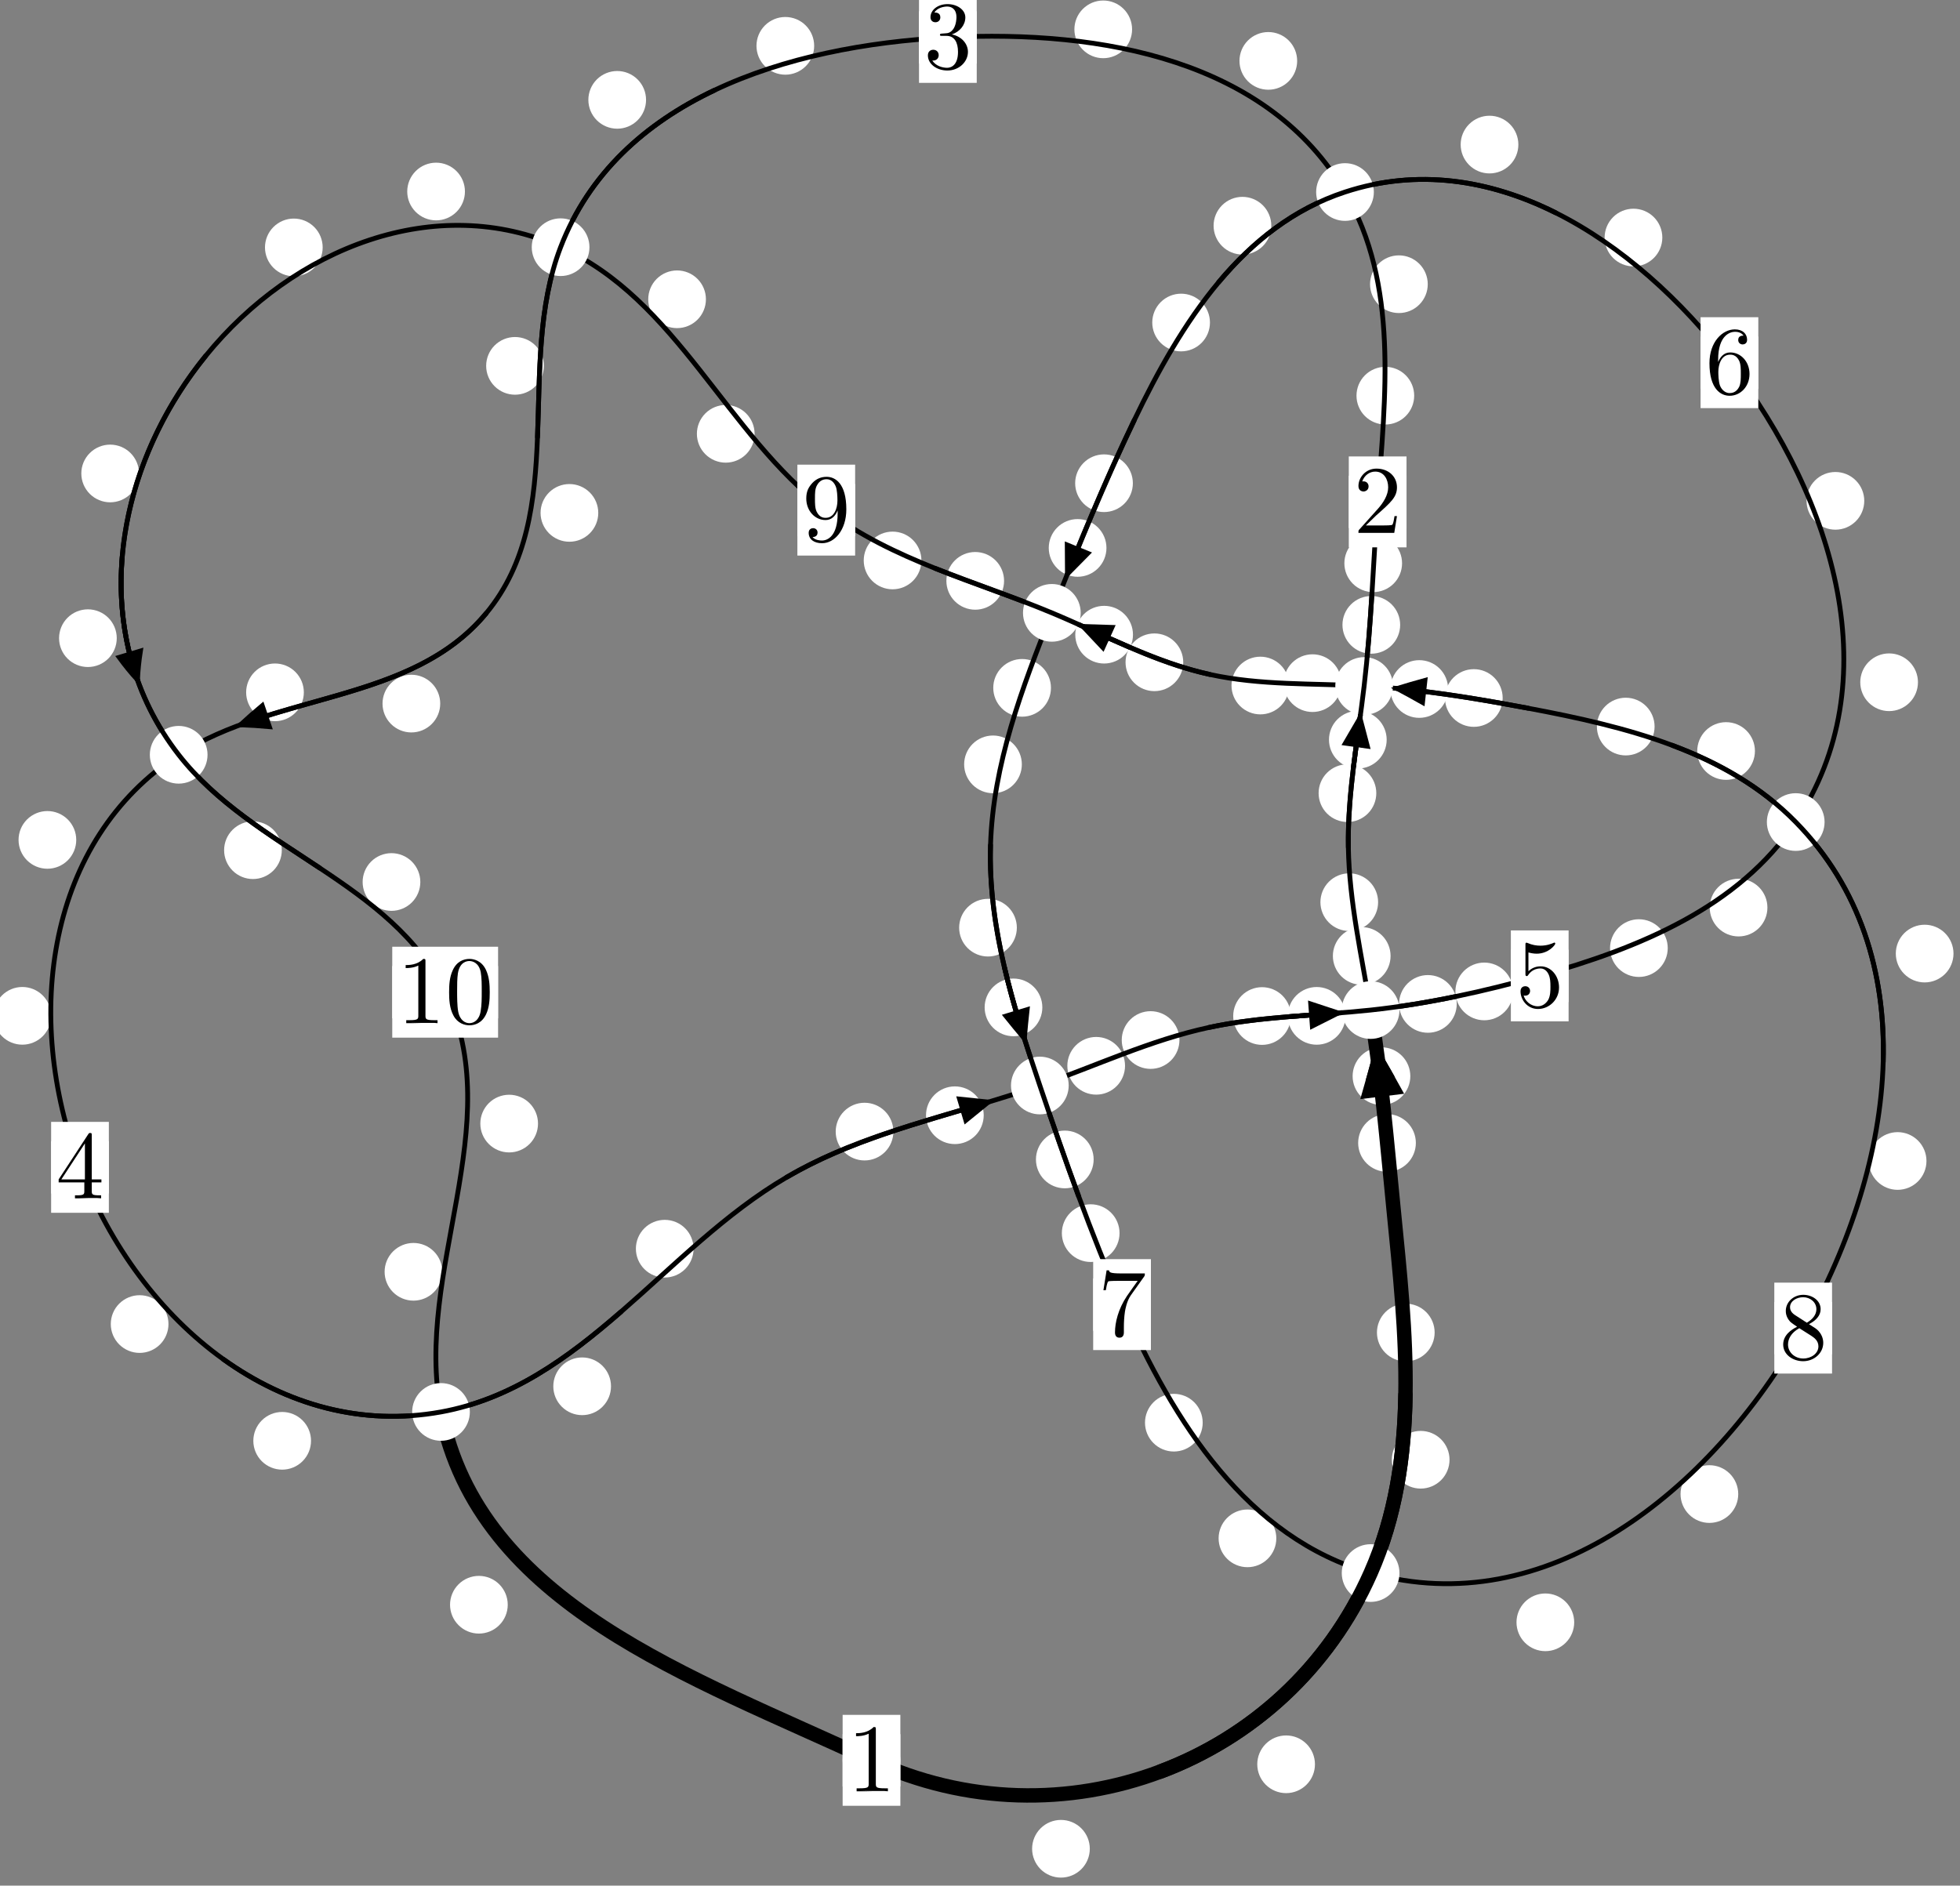 <?xml version="1.0"?>
<!-- Created by MetaPost 1.999 on 2021.07.06:0008 -->
<svg version="1.1" xmlns="http://www.w3.org/2000/svg" xmlns:xlink="http://www.w3.org/1999/xlink" width="203.062" height="195.391" viewBox="0 0 203.062 195.391">
<rect x="0" y="0" width="203.062" height="195.391" fill="#808080" stroke="none"/>
<!-- Original BoundingBox: -142.673813 -31.557205 60.388107 163.834045 -->
  <defs>
    <g transform="scale(0.01,0.01)" id="GLYPHcmr10_48">
      <path style="fill-rule: evenodd;" d="M460 -320C460 -400,455 -480,420 -554C374 -650,292 -666,250 -666C190 -666,117 -640,76 -547C44 -478,39 -400,39 -320C39 -245,43 -155,84 -79C127 2,200 22,249 22C303 22,379 1,423 -94C455 -163,460 -241,460 -320M249 -0C210 -0,151 -25,133 -121C122 -181,122 -273,122 -332C122 -396,122 -462,130 -516C149 -635,224 -644,249 -644C282 -644,348 -626,367 -527C377 -471,377 -395,377 -332C377 -257,377 -189,366 -125C351 -30,294 -0,249 -0"></path>
    </g>
    <g transform="scale(0.01,0.01)" id="GLYPHcmr10_49">
      <path style="fill-rule: evenodd;" d="M294 -640C294 -664,294 -666,271 -666C209 -602,121 -602,89 -602L89 -571C109 -571,168 -571,220 -597L220 -79C220 -43,217 -31,127 -31L95 -31L95 -0L257 -0L130 -3L217 -3L257 -3L297 -3L384 -3L419 -0L419 -31L387 -31C297 -31,294 -42,294 -79"></path>
    </g>
    <g transform="scale(0.01,0.01)" id="GLYPHcmr10_50">
      <path style="fill-rule: evenodd;" d="M127 -77L233 -180C389 -318,449 -372,449 -472C449 -586,359 -666,237 -666C124 -666,50 -574,50 -485C50 -429,100 -429,103 -429C120 -429,155 -441,155 -482C155 -508,137 -534,102 -534C94 -534,92 -534,89 -533C112 -598,166 -635,224 -635C315 -635,358 -554,358 -472C358 -392,308 -313,253 -251L61 -37C50 -26,50 -24,50 -0L421 -0L449 -174L424 -174C419 -144,412 -100,402 -85C395 -77,329 -77,307 -77"></path>
    </g>
    <g transform="scale(0.01,0.01)" id="GLYPHcmr10_51">
      <path style="fill-rule: evenodd;" d="M290 -352C372 -379,430 -449,430 -528C430 -610,342 -666,246 -666C145 -666,69 -606,69 -530C69 -497,91 -478,120 -478C151 -478,171 -500,171 -529C171 -579,124 -579,109 -579C140 -628,206 -641,242 -641C283 -641,338 -619,338 -529C338 -517,336 -459,310 -415C280 -367,246 -364,221 -363C213 -362,189 -360,182 -360C174 -359,167 -358,167 -348C167 -337,174 -337,191 -337L235 -337C317 -337,354 -269,354 -171C354 -35,285 -6,241 -6C198 -6,123 -23,88 -82C123 -77,154 -99,154 -137C154 -173,127 -193,98 -193C74 -193,42 -179,42 -135C42 -44,135 22,244 22C366 22,457 -69,457 -171C457 -253,394 -331,290 -352"></path>
    </g>
    <g transform="scale(0.01,0.01)" id="GLYPHcmr10_52">
      <path style="fill-rule: evenodd;" d="M294 -165L294 -78C294 -42,292 -31,218 -31L197 -31L197 -0L332 -0L238 -3L290 -3L332 -3L374 -3L427 -3L468 -0L468 -31L447 -31C373 -31,371 -42,371 -78L371 -165L471 -165L471 -196L371 -196L371 -651C371 -671,371 -677,355 -677C346 -677,343 -677,335 -665L28 -196L28 -165M300 -196L56 -196L300 -569"></path>
    </g>
    <g transform="scale(0.01,0.01)" id="GLYPHcmr10_53">
      <path style="fill-rule: evenodd;" d="M449 -201C449 -320,367 -420,259 -420C211 -420,168 -404,132 -369L132 -564C152 -558,185 -551,217 -551C340 -551,410 -642,410 -655C410 -661,407 -666,400 -666C399 -666,397 -666,392 -663C372 -654,323 -634,256 -634C216 -634,170 -641,123 -662C115 -665,113 -665,111 -665C101 -665,101 -657,101 -641L101 -345C101 -327,101 -319,115 -319C122 -319,124 -322,128 -328C139 -344,176 -398,257 -398C309 -398,334 -352,342 -334C358 -297,360 -258,360 -208C360 -173,360 -113,336 -71C312 -32,275 -6,229 -6C156 -6,99 -59,82 -118C85 -117,88 -116,99 -116C132 -116,149 -141,149 -165C149 -189,132 -214,99 -214C85 -214,50 -207,50 -161C50 -75,119 22,231 22C347 22,449 -74,449 -201"></path>
    </g>
    <g transform="scale(0.01,0.01)" id="GLYPHcmr10_54">
      <path style="fill-rule: evenodd;" d="M132 -328L132 -352C132 -605,256 -641,307 -641C331 -641,373 -635,395 -601C380 -601,340 -601,340 -556C340 -525,364 -510,386 -510C402 -510,432 -519,432 -558C432 -618,388 -666,305 -666C177 -666,42 -537,42 -316C42 -49,158 22,251 22C362 22,457 -72,457 -204C457 -331,368 -427,257 -427C189 -427,152 -376,132 -328M251 -6C188 -6,158 -66,152 -81C134 -128,134 -208,134 -226C134 -304,166 -404,256 -404C272 -404,318 -404,349 -342C367 -305,367 -254,367 -205C367 -157,367 -107,350 -71C320 -11,274 -6,251 -6"></path>
    </g>
    <g transform="scale(0.01,0.01)" id="GLYPHcmr10_55">
      <path style="fill-rule: evenodd;" d="M476 -609C485 -621,485 -623,485 -644L242 -644C120 -644,118 -657,114 -676L89 -676L56 -470L81 -470C84 -486,93 -549,106 -561C113 -567,191 -567,204 -567L411 -567C400 -551,321 -442,299 -409C209 -274,176 -135,176 -33C176 -23,176 22,222 22C268 22,268 -23,268 -33L268 -84C268 -139,271 -194,279 -248C283 -271,297 -357,341 -419"></path>
    </g>
    <g transform="scale(0.01,0.01)" id="GLYPHcmr10_56">
      <path style="fill-rule: evenodd;" d="M163 -457C117 -487,113 -521,113 -538C113 -599,178 -641,249 -641C322 -641,386 -589,386 -517C386 -460,347 -412,287 -377M309 -362C381 -399,430 -451,430 -517C430 -609,341 -666,250 -666C150 -666,69 -592,69 -499C69 -481,71 -436,113 -389C124 -377,161 -352,186 -335C128 -306,42 -250,42 -151C42 -45,144 22,249 22C362 22,457 -61,457 -168C457 -204,446 -249,408 -291C389 -312,373 -322,309 -362M209 -320L332 -242C360 -223,407 -193,407 -132C407 -58,332 -6,250 -6C164 -6,92 -68,92 -151C92 -209,124 -273,209 -320"></path>
    </g>
    <g transform="scale(0.01,0.01)" id="GLYPHcmr10_57">
      <path style="fill-rule: evenodd;" d="M367 -318L367 -286C367 -52,263 -6,205 -6C188 -6,134 -8,107 -42C151 -42,159 -71,159 -88C159 -119,135 -134,113 -134C97 -134,67 -125,67 -86C67 -19,121 22,206 22C335 22,457 -114,457 -329C457 -598,342 -666,253 -666C198 -666,149 -648,106 -603C65 -558,42 -516,42 -441C42 -316,130 -218,242 -218C303 -218,344 -260,367 -318M243 -241C227 -241,181 -241,150 -304C132 -341,132 -391,132 -440C132 -494,132 -541,153 -578C180 -628,218 -641,253 -641C299 -641,332 -607,349 -562C361 -530,365 -467,365 -421C365 -338,331 -241,243 -241"></path>
    </g>
  </defs>
  <path d="M112.907 191.568C112.907 190.776,112.592 190.016,112.032 189.455C111.471 188.895,110.711 188.58,109.918 188.58C109.126 188.58,108.365 188.895,107.805 189.455C107.245 190.016,106.93 190.776,106.93 191.568C106.93 192.361,107.245 193.121,107.805 193.682C108.365 194.242,109.126 194.557,109.918 194.557C110.711 194.557,111.471 194.242,112.032 193.682C112.592 193.121,112.907 192.361,112.907 191.568Z" style="fill: rgb(100%,100%,100%);stroke: none;"></path>
  <path d="M93.278 182.403C93.278 181.611,92.963 180.851,92.403 180.29C91.842 179.73,91.082 179.415,90.29 179.415C89.497 179.415,88.737 179.73,88.176 180.29C87.616 180.851,87.301 181.611,87.301 182.403C87.301 183.196,87.616 183.956,88.176 184.517C88.737 185.077,89.497 185.392,90.29 185.392C91.082 185.392,91.842 185.077,92.403 184.517C92.963 183.956,93.278 183.196,93.278 182.403Z" style="fill: rgb(100%,100%,100%);stroke: none;"></path>
  <path d="M150.176 151.259C150.176 150.466,149.861 149.706,149.301 149.145C148.74 148.585,147.98 148.27,147.187 148.27C146.395 148.27,145.635 148.585,145.074 149.145C144.514 149.706,144.199 150.466,144.199 151.259C144.199 152.051,144.514 152.811,145.074 153.372C145.635 153.932,146.395 154.247,147.187 154.247C147.98 154.247,148.74 153.932,149.301 153.372C149.861 152.811,150.176 152.051,150.176 151.259Z" style="fill: rgb(100%,100%,100%);stroke: none;"></path>
  <path d="M136.234 182.815C136.234 182.023,135.919 181.262,135.359 180.702C134.799 180.141,134.038 179.827,133.246 179.827C132.453 179.827,131.693 180.141,131.132 180.702C130.572 181.262,130.257 182.023,130.257 182.815C130.257 183.608,130.572 184.368,131.132 184.929C131.693 185.489,132.453 185.804,133.246 185.804C134.038 185.804,134.799 185.489,135.359 184.929C135.919 184.368,136.234 183.608,136.234 182.815Z" style="fill: rgb(100%,100%,100%);stroke: none;"></path>
  <path d="M146.687 118.431C146.687 117.638,146.372 116.878,145.812 116.317C145.251 115.757,144.491 115.442,143.699 115.442C142.906 115.442,142.146 115.757,141.585 116.317C141.025 116.878,140.71 117.638,140.71 118.431C140.71 119.223,141.025 119.983,141.585 120.544C142.146 121.104,142.906 121.419,143.699 121.419C144.491 121.419,145.251 121.104,145.812 120.544C146.372 119.983,146.687 119.223,146.687 118.431Z" style="fill: rgb(100%,100%,100%);stroke: none;"></path>
  <path d="M148.633 138.075C148.633 137.283,148.318 136.522,147.758 135.962C147.197 135.401,146.437 135.087,145.644 135.087C144.852 135.087,144.091 135.401,143.531 135.962C142.971 136.522,142.656 137.283,142.656 138.075C142.656 138.868,142.971 139.628,143.531 140.189C144.091 140.749,144.852 141.064,145.644 141.064C146.437 141.064,147.197 140.749,147.758 140.189C148.318 139.628,148.633 138.868,148.633 138.075Z" style="fill: rgb(100%,100%,100%);stroke: none;"></path>
  <path d="M144.068 99.054C144.068 98.262,143.753 97.502,143.192 96.941C142.632 96.381,141.872 96.066,141.079 96.066C140.286 96.066,139.526 96.381,138.966 96.941C138.405 97.502,138.09 98.262,138.09 99.054C138.09 99.847,138.405 100.607,138.966 101.168C139.526 101.728,140.286 102.043,141.079 102.043C141.872 102.043,142.632 101.728,143.192 101.168C143.753 100.607,144.068 99.847,144.068 99.054Z" style="fill: rgb(100%,100%,100%);stroke: none;"></path>
  <path d="M146.113 111.51C146.113 110.717,145.798 109.957,145.238 109.397C144.678 108.836,143.917 108.521,143.125 108.521C142.332 108.521,141.572 108.836,141.011 109.397C140.451 109.957,140.136 110.717,140.136 111.51C140.136 112.303,140.451 113.063,141.011 113.623C141.572 114.184,142.332 114.499,143.125 114.499C143.917 114.499,144.678 114.184,145.238 113.623C145.798 113.063,146.113 112.303,146.113 111.51Z" style="fill: rgb(100%,100%,100%);stroke: none;"></path>
  <path d="M142.589 82.186C142.589 81.394,142.274 80.633,141.714 80.073C141.153 79.512,140.393 79.197,139.601 79.197C138.808 79.197,138.048 79.512,137.487 80.073C136.927 80.633,136.612 81.394,136.612 82.186C136.612 82.979,136.927 83.739,137.487 84.3C138.048 84.86,138.808 85.175,139.601 85.175C140.393 85.175,141.153 84.86,141.714 84.3C142.274 83.739,142.589 82.979,142.589 82.186Z" style="fill: rgb(100%,100%,100%);stroke: none;"></path>
  <path d="M142.776 93.482C142.776 92.689,142.462 91.929,141.901 91.368C141.341 90.808,140.58 90.493,139.788 90.493C138.995 90.493,138.235 90.808,137.674 91.368C137.114 91.929,136.799 92.689,136.799 93.482C136.799 94.274,137.114 95.035,137.674 95.595C138.235 96.156,138.995 96.47,139.788 96.47C140.58 96.47,141.341 96.156,141.901 95.595C142.462 95.035,142.776 94.274,142.776 93.482Z" style="fill: rgb(100%,100%,100%);stroke: none;"></path>
  <path d="M145.061 64.747C145.061 63.955,144.746 63.195,144.185 62.634C143.625 62.074,142.865 61.759,142.072 61.759C141.279 61.759,140.519 62.074,139.959 62.634C139.398 63.195,139.083 63.955,139.083 64.747C139.083 65.54,139.398 66.3,139.959 66.861C140.519 67.421,141.279 67.736,142.072 67.736C142.865 67.736,143.625 67.421,144.185 66.861C144.746 66.3,145.061 65.54,145.061 64.747Z" style="fill: rgb(100%,100%,100%);stroke: none;"></path>
  <path d="M143.664 76.648C143.664 75.855,143.349 75.095,142.789 74.535C142.228 73.974,141.468 73.659,140.675 73.659C139.883 73.659,139.122 73.974,138.562 74.535C138.001 75.095,137.687 75.855,137.687 76.648C137.687 77.441,138.001 78.201,138.562 78.761C139.122 79.322,139.883 79.637,140.675 79.637C141.468 79.637,142.228 79.322,142.789 78.761C143.349 78.201,143.664 77.441,143.664 76.648Z" style="fill: rgb(100%,100%,100%);stroke: none;"></path>
  <path d="M146.514 41C146.514 40.207,146.2 39.447,145.639 38.886C145.079 38.326,144.318 38.011,143.526 38.011C142.733 38.011,141.973 38.326,141.412 38.886C140.852 39.447,140.537 40.207,140.537 41C140.537 41.792,140.852 42.553,141.412 43.113C141.973 43.673,142.733 43.988,143.526 43.988C144.318 43.988,145.079 43.673,145.639 43.113C146.2 42.553,146.514 41.792,146.514 41Z" style="fill: rgb(100%,100%,100%);stroke: none;"></path>
  <path d="M145.258 58.367C145.258 57.574,144.943 56.814,144.383 56.253C143.823 55.693,143.062 55.378,142.27 55.378C141.477 55.378,140.717 55.693,140.156 56.253C139.596 56.814,139.281 57.574,139.281 58.367C139.281 59.159,139.596 59.919,140.156 60.48C140.717 61.04,141.477 61.355,142.27 61.355C143.062 61.355,143.823 61.04,144.383 60.48C144.943 59.919,145.258 59.159,145.258 58.367Z" style="fill: rgb(100%,100%,100%);stroke: none;"></path>
  <path d="M134.39 6.31C134.39 5.517,134.075 4.757,133.515 4.196C132.955 3.636,132.194 3.321,131.402 3.321C130.609 3.321,129.849 3.636,129.288 4.196C128.728 4.757,128.413 5.517,128.413 6.31C128.413 7.102,128.728 7.863,129.288 8.423C129.849 8.984,130.609 9.298,131.402 9.298C132.194 9.298,132.955 8.984,133.515 8.423C134.075 7.863,134.39 7.102,134.39 6.31Z" style="fill: rgb(100%,100%,100%);stroke: none;"></path>
  <path d="M147.92 29.45C147.92 28.657,147.605 27.897,147.044 27.336C146.484 26.776,145.724 26.461,144.931 26.461C144.138 26.461,143.378 26.776,142.818 27.336C142.257 27.897,141.942 28.657,141.942 29.45C141.942 30.242,142.257 31.002,142.818 31.563C143.378 32.123,144.138 32.438,144.931 32.438C145.724 32.438,146.484 32.123,147.044 31.563C147.605 31.002,147.92 30.242,147.92 29.45Z" style="fill: rgb(100%,100%,100%);stroke: none;"></path>
  <path d="M84.35 4.75C84.35 3.957,84.035 3.197,83.475 2.636C82.915 2.076,82.154 1.761,81.362 1.761C80.569 1.761,79.809 2.076,79.248 2.636C78.688 3.197,78.373 3.957,78.373 4.75C78.373 5.542,78.688 6.303,79.248 6.863C79.809 7.424,80.569 7.739,81.362 7.739C82.154 7.739,82.915 7.424,83.475 6.863C84.035 6.303,84.35 5.542,84.35 4.75Z" style="fill: rgb(100%,100%,100%);stroke: none;"></path>
  <path d="M117.288 3.041C117.288 2.248,116.973 1.488,116.413 0.928C115.853 0.367,115.092 0.052,114.3 0.052C113.507 0.052,112.747 0.367,112.186 0.928C111.626 1.488,111.311 2.248,111.311 3.041C111.311 3.834,111.626 4.594,112.186 5.154C112.747 5.715,113.507 6.03,114.3 6.03C115.092 6.03,115.853 5.715,116.413 5.154C116.973 4.594,117.288 3.834,117.288 3.041Z" style="fill: rgb(100%,100%,100%);stroke: none;"></path>
  <path d="M56.345 37.911C56.345 37.118,56.03 36.358,55.47 35.797C54.909 35.237,54.149 34.922,53.357 34.922C52.564 34.922,51.804 35.237,51.243 35.797C50.683 36.358,50.368 37.118,50.368 37.911C50.368 38.703,50.683 39.464,51.243 40.024C51.804 40.585,52.564 40.899,53.357 40.899C54.149 40.899,54.909 40.585,55.47 40.024C56.03 39.464,56.345 38.703,56.345 37.911Z" style="fill: rgb(100%,100%,100%);stroke: none;"></path>
  <path d="M66.933 10.347C66.933 9.554,66.619 8.794,66.058 8.233C65.498 7.673,64.737 7.358,63.945 7.358C63.152 7.358,62.392 7.673,61.831 8.233C61.271 8.794,60.956 9.554,60.956 10.347C60.956 11.139,61.271 11.9,61.831 12.46C62.392 13.021,63.152 13.336,63.945 13.336C64.737 13.336,65.498 13.021,66.058 12.46C66.619 11.9,66.933 11.139,66.933 10.347Z" style="fill: rgb(100%,100%,100%);stroke: none;"></path>
  <path d="M45.608 72.906C45.608 72.113,45.293 71.353,44.732 70.793C44.172 70.232,43.412 69.917,42.619 69.917C41.826 69.917,41.066 70.232,40.506 70.793C39.945 71.353,39.63 72.113,39.63 72.906C39.63 73.699,39.945 74.459,40.506 75.019C41.066 75.58,41.826 75.895,42.619 75.895C43.412 75.895,44.172 75.58,44.732 75.019C45.293 74.459,45.608 73.699,45.608 72.906Z" style="fill: rgb(100%,100%,100%);stroke: none;"></path>
  <path d="M61.982 53.146C61.982 52.353,61.667 51.593,61.106 51.033C60.546 50.472,59.786 50.157,58.993 50.157C58.2 50.157,57.44 50.472,56.88 51.033C56.319 51.593,56.004 52.353,56.004 53.146C56.004 53.939,56.319 54.699,56.88 55.26C57.44 55.82,58.2 56.135,58.993 56.135C59.786 56.135,60.546 55.82,61.106 55.26C61.667 54.699,61.982 53.939,61.982 53.146Z" style="fill: rgb(100%,100%,100%);stroke: none;"></path>
  <path d="M7.899 87.03C7.899 86.237,7.584 85.477,7.024 84.917C6.463 84.356,5.703 84.041,4.91 84.041C4.118 84.041,3.358 84.356,2.797 84.917C2.237 85.477,1.922 86.237,1.922 87.03C1.922 87.823,2.237 88.583,2.797 89.143C3.358 89.704,4.118 90.019,4.91 90.019C5.703 90.019,6.463 89.704,7.024 89.143C7.584 88.583,7.899 87.823,7.899 87.03Z" style="fill: rgb(100%,100%,100%);stroke: none;"></path>
  <path d="M31.479 71.74C31.479 70.947,31.164 70.187,30.603 69.626C30.043 69.066,29.283 68.751,28.49 68.751C27.697 68.751,26.937 69.066,26.377 69.626C25.816 70.187,25.501 70.947,25.501 71.74C25.501 72.532,25.816 73.292,26.377 73.853C26.937 74.413,27.697 74.728,28.49 74.728C29.283 74.728,30.043 74.413,30.603 73.853C31.164 73.292,31.479 72.532,31.479 71.74Z" style="fill: rgb(100%,100%,100%);stroke: none;"></path>
  <path d="M17.454 137.198C17.454 136.405,17.139 135.645,16.579 135.085C16.018 134.524,15.258 134.209,14.466 134.209C13.673 134.209,12.913 134.524,12.352 135.085C11.792 135.645,11.477 136.405,11.477 137.198C11.477 137.991,11.792 138.751,12.352 139.311C12.913 139.872,13.673 140.187,14.466 140.187C15.258 140.187,16.018 139.872,16.579 139.311C17.139 138.751,17.454 137.991,17.454 137.198Z" style="fill: rgb(100%,100%,100%);stroke: none;"></path>
  <path d="M5.304 105.26C5.304 104.467,4.989 103.707,4.428 103.147C3.868 102.586,3.108 102.271,2.315 102.271C1.522 102.271,0.762 102.586,0.202 103.147C-0.359 103.707,-0.674 104.467,-0.674 105.26C-0.674 106.053,-0.359 106.813,0.202 107.373C0.762 107.934,1.522 108.249,2.315 108.249C3.108 108.249,3.868 107.934,4.428 107.373C4.989 106.813,5.304 106.053,5.304 105.26Z" style="fill: rgb(100%,100%,100%);stroke: none;"></path>
  <path d="M63.302 143.647C63.302 142.854,62.987 142.094,62.426 141.534C61.866 140.973,61.106 140.658,60.313 140.658C59.52 140.658,58.76 140.973,58.2 141.534C57.639 142.094,57.324 142.854,57.324 143.647C57.324 144.44,57.639 145.2,58.2 145.76C58.76 146.321,59.52 146.636,60.313 146.636C61.106 146.636,61.866 146.321,62.426 145.76C62.987 145.2,63.302 144.44,63.302 143.647Z" style="fill: rgb(100%,100%,100%);stroke: none;"></path>
  <path d="M32.223 149.296C32.223 148.503,31.908 147.743,31.348 147.183C30.787 146.622,30.027 146.307,29.234 146.307C28.442 146.307,27.682 146.622,27.121 147.183C26.561 147.743,26.246 148.503,26.246 149.296C26.246 150.089,26.561 150.849,27.121 151.409C27.682 151.97,28.442 152.285,29.234 152.285C30.027 152.285,30.787 151.97,31.348 151.409C31.908 150.849,32.223 150.089,32.223 149.296Z" style="fill: rgb(100%,100%,100%);stroke: none;"></path>
  <path d="M92.558 117.256C92.558 116.463,92.243 115.703,91.683 115.143C91.122 114.582,90.362 114.267,89.57 114.267C88.777 114.267,88.017 114.582,87.456 115.143C86.896 115.703,86.581 116.463,86.581 117.256C86.581 118.049,86.896 118.809,87.456 119.369C88.017 119.93,88.777 120.245,89.57 120.245C90.362 120.245,91.122 119.93,91.683 119.369C92.243 118.809,92.558 118.049,92.558 117.256Z" style="fill: rgb(100%,100%,100%);stroke: none;"></path>
  <path d="M71.857 129.389C71.857 128.597,71.542 127.837,70.982 127.276C70.421 126.716,69.661 126.401,68.868 126.401C68.076 126.401,67.316 126.716,66.755 127.276C66.195 127.837,65.88 128.597,65.88 129.389C65.88 130.182,66.195 130.942,66.755 131.503C67.316 132.063,68.076 132.378,68.868 132.378C69.661 132.378,70.421 132.063,70.982 131.503C71.542 130.942,71.857 130.182,71.857 129.389Z" style="fill: rgb(100%,100%,100%);stroke: none;"></path>
  <path d="M116.557 110.437C116.557 109.645,116.242 108.885,115.682 108.324C115.121 107.764,114.361 107.449,113.568 107.449C112.776 107.449,112.016 107.764,111.455 108.324C110.895 108.885,110.58 109.645,110.58 110.437C110.58 111.23,110.895 111.99,111.455 112.551C112.016 113.111,112.776 113.426,113.568 113.426C114.361 113.426,115.121 113.111,115.682 112.551C116.242 111.99,116.557 111.23,116.557 110.437Z" style="fill: rgb(100%,100%,100%);stroke: none;"></path>
  <path d="M101.916 115.56C101.916 114.768,101.601 114.008,101.041 113.447C100.48 112.887,99.72 112.572,98.927 112.572C98.135 112.572,97.374 112.887,96.814 113.447C96.253 114.008,95.938 114.768,95.938 115.56C95.938 116.353,96.253 117.113,96.814 117.674C97.374 118.234,98.135 118.549,98.927 118.549C99.72 118.549,100.48 118.234,101.041 117.674C101.601 117.113,101.916 116.353,101.916 115.56Z" style="fill: rgb(100%,100%,100%);stroke: none;"></path>
  <path d="M133.741 105.28C133.741 104.487,133.426 103.727,132.866 103.167C132.305 102.606,131.545 102.291,130.753 102.291C129.96 102.291,129.2 102.606,128.639 103.167C128.079 103.727,127.764 104.487,127.764 105.28C127.764 106.073,128.079 106.833,128.639 107.393C129.2 107.954,129.96 108.269,130.753 108.269C131.545 108.269,132.305 107.954,132.866 107.393C133.426 106.833,133.741 106.073,133.741 105.28Z" style="fill: rgb(100%,100%,100%);stroke: none;"></path>
  <path d="M122.194 107.768C122.194 106.975,121.879 106.215,121.318 105.655C120.758 105.094,119.998 104.779,119.205 104.779C118.412 104.779,117.652 105.094,117.092 105.655C116.531 106.215,116.216 106.975,116.216 107.768C116.216 108.561,116.531 109.321,117.092 109.882C117.652 110.442,118.412 110.757,119.205 110.757C119.998 110.757,120.758 110.442,121.318 109.882C121.879 109.321,122.194 108.561,122.194 107.768Z" style="fill: rgb(100%,100%,100%);stroke: none;"></path>
  <path d="M150.924 104.025C150.924 103.232,150.609 102.472,150.049 101.912C149.488 101.351,148.728 101.036,147.935 101.036C147.143 101.036,146.382 101.351,145.822 101.912C145.262 102.472,144.947 103.232,144.947 104.025C144.947 104.818,145.262 105.578,145.822 106.138C146.382 106.699,147.143 107.014,147.935 107.014C148.728 107.014,149.488 106.699,150.049 106.138C150.609 105.578,150.924 104.818,150.924 104.025Z" style="fill: rgb(100%,100%,100%);stroke: none;"></path>
  <path d="M139.401 105.263C139.401 104.47,139.086 103.71,138.526 103.15C137.965 102.589,137.205 102.274,136.413 102.274C135.62 102.274,134.86 102.589,134.299 103.15C133.739 103.71,133.424 104.47,133.424 105.263C133.424 106.056,133.739 106.816,134.299 107.376C134.86 107.937,135.62 108.252,136.413 108.252C137.205 108.252,137.965 107.937,138.526 107.376C139.086 106.816,139.401 106.056,139.401 105.263Z" style="fill: rgb(100%,100%,100%);stroke: none;"></path>
  <path d="M172.783 98.242C172.783 97.449,172.468 96.689,171.908 96.128C171.347 95.568,170.587 95.253,169.795 95.253C169.002 95.253,168.242 95.568,167.681 96.128C167.121 96.689,166.806 97.449,166.806 98.242C166.806 99.034,167.121 99.795,167.681 100.355C168.242 100.916,169.002 101.231,169.795 101.231C170.587 101.231,171.347 100.916,171.908 100.355C172.468 99.795,172.783 99.034,172.783 98.242Z" style="fill: rgb(100%,100%,100%);stroke: none;"></path>
  <path d="M156.763 102.731C156.763 101.938,156.448 101.178,155.887 100.618C155.327 100.057,154.567 99.742,153.774 99.742C152.981 99.742,152.221 100.057,151.661 100.618C151.1 101.178,150.785 101.938,150.785 102.731C150.785 103.524,151.1 104.284,151.661 104.844C152.221 105.405,152.981 105.72,153.774 105.72C154.567 105.72,155.327 105.405,155.887 104.844C156.448 104.284,156.763 103.524,156.763 102.731Z" style="fill: rgb(100%,100%,100%);stroke: none;"></path>
  <path d="M198.706 70.695C198.706 69.902,198.391 69.142,197.831 68.582C197.27 68.021,196.51 67.706,195.718 67.706C194.925 67.706,194.165 68.021,193.604 68.582C193.044 69.142,192.729 69.902,192.729 70.695C192.729 71.488,193.044 72.248,193.604 72.808C194.165 73.369,194.925 73.684,195.718 73.684C196.51 73.684,197.27 73.369,197.831 72.808C198.391 72.248,198.706 71.488,198.706 70.695Z" style="fill: rgb(100%,100%,100%);stroke: none;"></path>
  <path d="M183.11 94.044C183.11 93.251,182.795 92.491,182.235 91.93C181.674 91.37,180.914 91.055,180.121 91.055C179.329 91.055,178.569 91.37,178.008 91.93C177.448 92.491,177.133 93.251,177.133 94.044C177.133 94.836,177.448 95.597,178.008 96.157C178.569 96.718,179.329 97.033,180.121 97.033C180.914 97.033,181.674 96.718,182.235 96.157C182.795 95.597,183.11 94.836,183.11 94.044Z" style="fill: rgb(100%,100%,100%);stroke: none;"></path>
  <path d="M172.222 24.615C172.222 23.822,171.907 23.062,171.346 22.501C170.786 21.941,170.026 21.626,169.233 21.626C168.44 21.626,167.68 21.941,167.12 22.501C166.559 23.062,166.244 23.822,166.244 24.615C166.244 25.407,166.559 26.168,167.12 26.728C167.68 27.288,168.44 27.603,169.233 27.603C170.026 27.603,170.786 27.288,171.346 26.728C171.907 26.168,172.222 25.407,172.222 24.615Z" style="fill: rgb(100%,100%,100%);stroke: none;"></path>
  <path d="M193.143 51.897C193.143 51.104,192.828 50.344,192.267 49.784C191.707 49.223,190.947 48.908,190.154 48.908C189.361 48.908,188.601 49.223,188.041 49.784C187.48 50.344,187.165 51.104,187.165 51.897C187.165 52.69,187.48 53.45,188.041 54.01C188.601 54.571,189.361 54.886,190.154 54.886C190.947 54.886,191.707 54.571,192.267 54.01C192.828 53.45,193.143 52.69,193.143 51.897Z" style="fill: rgb(100%,100%,100%);stroke: none;"></path>
  <path d="M131.71 23.387C131.71 22.594,131.395 21.834,130.835 21.273C130.274 20.713,129.514 20.398,128.721 20.398C127.928 20.398,127.168 20.713,126.608 21.273C126.047 21.834,125.732 22.594,125.732 23.387C125.732 24.179,126.047 24.939,126.608 25.5C127.168 26.06,127.928 26.375,128.721 26.375C129.514 26.375,130.274 26.06,130.835 25.5C131.395 24.939,131.71 24.179,131.71 23.387Z" style="fill: rgb(100%,100%,100%);stroke: none;"></path>
  <path d="M157.307 14.981C157.307 14.189,156.992 13.428,156.431 12.868C155.871 12.307,155.111 11.992,154.318 11.992C153.525 11.992,152.765 12.307,152.205 12.868C151.644 13.428,151.329 14.189,151.329 14.981C151.329 15.774,151.644 16.534,152.205 17.095C152.765 17.655,153.525 17.97,154.318 17.97C155.111 17.97,155.871 17.655,156.431 17.095C156.992 16.534,157.307 15.774,157.307 14.981Z" style="fill: rgb(100%,100%,100%);stroke: none;"></path>
  <path d="M117.368 50.072C117.368 49.279,117.053 48.519,116.492 47.958C115.932 47.398,115.172 47.083,114.379 47.083C113.586 47.083,112.826 47.398,112.266 47.958C111.705 48.519,111.39 49.279,111.39 50.072C111.39 50.864,111.705 51.624,112.266 52.185C112.826 52.745,113.586 53.06,114.379 53.06C115.172 53.06,115.932 52.745,116.492 52.185C117.053 51.624,117.368 50.864,117.368 50.072Z" style="fill: rgb(100%,100%,100%);stroke: none;"></path>
  <path d="M125.355 33.42C125.355 32.628,125.04 31.867,124.48 31.307C123.92 30.746,123.159 30.431,122.367 30.431C121.574 30.431,120.814 30.746,120.253 31.307C119.693 31.867,119.378 32.628,119.378 33.42C119.378 34.213,119.693 34.973,120.253 35.534C120.814 36.094,121.574 36.409,122.367 36.409C123.159 36.409,123.92 36.094,124.48 35.534C125.04 34.973,125.355 34.213,125.355 33.42Z" style="fill: rgb(100%,100%,100%);stroke: none;"></path>
  <path d="M108.882 71.275C108.882 70.482,108.567 69.722,108.007 69.161C107.446 68.601,106.686 68.286,105.893 68.286C105.101 68.286,104.34 68.601,103.78 69.161C103.219 69.722,102.905 70.482,102.905 71.275C102.905 72.067,103.219 72.827,103.78 73.388C104.34 73.948,105.101 74.263,105.893 74.263C106.686 74.263,107.446 73.948,108.007 73.388C108.567 72.827,108.882 72.067,108.882 71.275Z" style="fill: rgb(100%,100%,100%);stroke: none;"></path>
  <path d="M114.632 56.776C114.632 55.983,114.317 55.223,113.756 54.662C113.196 54.102,112.436 53.787,111.643 53.787C110.85 53.787,110.09 54.102,109.53 54.662C108.969 55.223,108.654 55.983,108.654 56.776C108.654 57.568,108.969 58.329,109.53 58.889C110.09 59.45,110.85 59.765,111.643 59.765C112.436 59.765,113.196 59.45,113.756 58.889C114.317 58.329,114.632 57.568,114.632 56.776Z" style="fill: rgb(100%,100%,100%);stroke: none;"></path>
  <path d="M105.348 96.125C105.348 95.332,105.033 94.572,104.473 94.011C103.912 93.451,103.152 93.136,102.36 93.136C101.567 93.136,100.807 93.451,100.246 94.011C99.686 94.572,99.371 95.332,99.371 96.125C99.371 96.917,99.686 97.677,100.246 98.238C100.807 98.798,101.567 99.113,102.36 99.113C103.152 99.113,103.912 98.798,104.473 98.238C105.033 97.677,105.348 96.917,105.348 96.125Z" style="fill: rgb(100%,100%,100%);stroke: none;"></path>
  <path d="M105.866 79.203C105.866 78.41,105.551 77.65,104.99 77.089C104.43 76.529,103.67 76.214,102.877 76.214C102.084 76.214,101.324 76.529,100.764 77.089C100.203 77.65,99.888 78.41,99.888 79.203C99.888 79.995,100.203 80.756,100.764 81.316C101.324 81.877,102.084 82.192,102.877 82.192C103.67 82.192,104.43 81.877,104.99 81.316C105.551 80.756,105.866 79.995,105.866 79.203Z" style="fill: rgb(100%,100%,100%);stroke: none;"></path>
  <path d="M113.305 120.142C113.305 119.349,112.99 118.589,112.429 118.029C111.869 117.468,111.109 117.153,110.316 117.153C109.523 117.153,108.763 117.468,108.203 118.029C107.642 118.589,107.327 119.349,107.327 120.142C107.327 120.935,107.642 121.695,108.203 122.255C108.763 122.816,109.523 123.131,110.316 123.131C111.109 123.131,111.869 122.816,112.429 122.255C112.99 121.695,113.305 120.935,113.305 120.142Z" style="fill: rgb(100%,100%,100%);stroke: none;"></path>
  <path d="M107.989 104.386C107.989 103.593,107.674 102.833,107.114 102.273C106.553 101.712,105.793 101.397,105 101.397C104.208 101.397,103.448 101.712,102.887 102.273C102.327 102.833,102.012 103.593,102.012 104.386C102.012 105.179,102.327 105.939,102.887 106.499C103.448 107.06,104.208 107.375,105 107.375C105.793 107.375,106.553 107.06,107.114 106.499C107.674 105.939,107.989 105.179,107.989 104.386Z" style="fill: rgb(100%,100%,100%);stroke: none;"></path>
  <path d="M124.603 147.418C124.603 146.625,124.288 145.865,123.727 145.304C123.167 144.744,122.407 144.429,121.614 144.429C120.821 144.429,120.061 144.744,119.501 145.304C118.94 145.865,118.625 146.625,118.625 147.418C118.625 148.21,118.94 148.971,119.501 149.531C120.061 150.091,120.821 150.406,121.614 150.406C122.407 150.406,123.167 150.091,123.727 149.531C124.288 148.971,124.603 148.21,124.603 147.418Z" style="fill: rgb(100%,100%,100%);stroke: none;"></path>
  <path d="M115.988 127.777C115.988 126.984,115.673 126.224,115.113 125.664C114.552 125.103,113.792 124.788,112.999 124.788C112.207 124.788,111.447 125.103,110.886 125.664C110.326 126.224,110.011 126.984,110.011 127.777C110.011 128.57,110.326 129.33,110.886 129.89C111.447 130.451,112.207 130.766,112.999 130.766C113.792 130.766,114.552 130.451,115.113 129.89C115.673 129.33,115.988 128.57,115.988 127.777Z" style="fill: rgb(100%,100%,100%);stroke: none;"></path>
  <path d="M163.092 168.103C163.092 167.311,162.777 166.551,162.216 165.99C161.656 165.43,160.896 165.115,160.103 165.115C159.31 165.115,158.55 165.43,157.99 165.99C157.429 166.551,157.114 167.311,157.114 168.103C157.114 168.896,157.429 169.656,157.99 170.217C158.55 170.777,159.31 171.092,160.103 171.092C160.896 171.092,161.656 170.777,162.216 170.217C162.777 169.656,163.092 168.896,163.092 168.103Z" style="fill: rgb(100%,100%,100%);stroke: none;"></path>
  <path d="M132.23 159.403C132.23 158.61,131.915 157.85,131.354 157.29C130.794 156.729,130.034 156.414,129.241 156.414C128.448 156.414,127.688 156.729,127.128 157.29C126.567 157.85,126.252 158.61,126.252 159.403C126.252 160.196,126.567 160.956,127.128 161.516C127.688 162.077,128.448 162.392,129.241 162.392C130.034 162.392,130.794 162.077,131.354 161.516C131.915 160.956,132.23 160.196,132.23 159.403Z" style="fill: rgb(100%,100%,100%);stroke: none;"></path>
  <path d="M199.588 120.301C199.588 119.509,199.273 118.748,198.713 118.188C198.152 117.627,197.392 117.312,196.599 117.312C195.807 117.312,195.046 117.627,194.486 118.188C193.925 118.748,193.61 119.509,193.61 120.301C193.61 121.094,193.925 121.854,194.486 122.415C195.046 122.975,195.807 123.29,196.599 123.29C197.392 123.29,198.152 122.975,198.713 122.415C199.273 121.854,199.588 121.094,199.588 120.301Z" style="fill: rgb(100%,100%,100%);stroke: none;"></path>
  <path d="M180.087 154.814C180.087 154.021,179.772 153.261,179.212 152.701C178.651 152.14,177.891 151.825,177.098 151.825C176.306 151.825,175.545 152.14,174.985 152.701C174.424 153.261,174.109 154.021,174.109 154.814C174.109 155.607,174.424 156.367,174.985 156.927C175.545 157.488,176.306 157.803,177.098 157.803C177.891 157.803,178.651 157.488,179.212 156.927C179.772 156.367,180.087 155.607,180.087 154.814Z" style="fill: rgb(100%,100%,100%);stroke: none;"></path>
  <path d="M181.816 77.82C181.816 77.027,181.501 76.267,180.941 75.706C180.38 75.146,179.62 74.831,178.827 74.831C178.035 74.831,177.275 75.146,176.714 75.706C176.154 76.267,175.839 77.027,175.839 77.82C175.839 78.612,176.154 79.372,176.714 79.933C177.275 80.493,178.035 80.808,178.827 80.808C179.62 80.808,180.38 80.493,180.941 79.933C181.501 79.372,181.816 78.612,181.816 77.82Z" style="fill: rgb(100%,100%,100%);stroke: none;"></path>
  <path d="M202.388 98.809C202.388 98.016,202.073 97.256,201.513 96.696C200.952 96.135,200.192 95.82,199.399 95.82C198.607 95.82,197.847 96.135,197.286 96.696C196.726 97.256,196.411 98.016,196.411 98.809C196.411 99.602,196.726 100.362,197.286 100.922C197.847 101.483,198.607 101.798,199.399 101.798C200.192 101.798,200.952 101.483,201.513 100.922C202.073 100.362,202.388 99.602,202.388 98.809Z" style="fill: rgb(100%,100%,100%);stroke: none;"></path>
  <path d="M155.682 72.326C155.682 71.534,155.367 70.773,154.806 70.213C154.246 69.653,153.486 69.338,152.693 69.338C151.9 69.338,151.14 69.653,150.58 70.213C150.019 70.773,149.704 71.534,149.704 72.326C149.704 73.119,150.019 73.879,150.58 74.44C151.14 75,151.9 75.315,152.693 75.315C153.486 75.315,154.246 75,154.806 74.44C155.367 73.879,155.682 73.119,155.682 72.326Z" style="fill: rgb(100%,100%,100%);stroke: none;"></path>
  <path d="M171.42 75.287C171.42 74.494,171.105 73.734,170.545 73.174C169.984 72.613,169.224 72.298,168.431 72.298C167.639 72.298,166.878 72.613,166.318 73.174C165.757 73.734,165.443 74.494,165.443 75.287C165.443 76.08,165.757 76.84,166.318 77.4C166.878 77.961,167.639 78.276,168.431 78.276C169.224 78.276,169.984 77.961,170.545 77.4C171.105 76.84,171.42 76.08,171.42 75.287Z" style="fill: rgb(100%,100%,100%);stroke: none;"></path>
  <path d="M138.97 70.788C138.97 69.995,138.655 69.235,138.095 68.674C137.535 68.114,136.774 67.799,135.982 67.799C135.189 67.799,134.429 68.114,133.868 68.674C133.308 69.235,132.993 69.995,132.993 70.788C132.993 71.58,133.308 72.34,133.868 72.901C134.429 73.461,135.189 73.776,135.982 73.776C136.774 73.776,137.535 73.461,138.095 72.901C138.655 72.34,138.97 71.58,138.97 70.788Z" style="fill: rgb(100%,100%,100%);stroke: none;"></path>
  <path d="M150.029 71.394C150.029 70.602,149.714 69.841,149.154 69.281C148.593 68.72,147.833 68.406,147.041 68.406C146.248 68.406,145.488 68.72,144.927 69.281C144.367 69.841,144.052 70.602,144.052 71.394C144.052 72.187,144.367 72.947,144.927 73.508C145.488 74.068,146.248 74.383,147.041 74.383C147.833 74.383,148.593 74.068,149.154 73.508C149.714 72.947,150.029 72.187,150.029 71.394Z" style="fill: rgb(100%,100%,100%);stroke: none;"></path>
  <path d="M122.588 68.626C122.588 67.833,122.273 67.073,121.712 66.513C121.152 65.952,120.392 65.637,119.599 65.637C118.806 65.637,118.046 65.952,117.486 66.513C116.925 67.073,116.61 67.833,116.61 68.626C116.61 69.419,116.925 70.179,117.486 70.739C118.046 71.3,118.806 71.615,119.599 71.615C120.392 71.615,121.152 71.3,121.712 70.739C122.273 70.179,122.588 69.419,122.588 68.626Z" style="fill: rgb(100%,100%,100%);stroke: none;"></path>
  <path d="M133.565 71.035C133.565 70.242,133.25 69.482,132.69 68.921C132.129 68.361,131.369 68.046,130.576 68.046C129.784 68.046,129.024 68.361,128.463 68.921C127.903 69.482,127.588 70.242,127.588 71.035C127.588 71.827,127.903 72.587,128.463 73.148C129.024 73.708,129.784 74.023,130.576 74.023C131.369 74.023,132.129 73.708,132.69 73.148C133.25 72.587,133.565 71.827,133.565 71.035Z" style="fill: rgb(100%,100%,100%);stroke: none;"></path>
  <path d="M104.025 60.188C104.025 59.395,103.71 58.635,103.15 58.075C102.589 57.514,101.829 57.199,101.037 57.199C100.244 57.199,99.484 57.514,98.923 58.075C98.363 58.635,98.048 59.395,98.048 60.188C98.048 60.981,98.363 61.741,98.923 62.301C99.484 62.862,100.244 63.177,101.037 63.177C101.829 63.177,102.589 62.862,103.15 62.301C103.71 61.741,104.025 60.981,104.025 60.188Z" style="fill: rgb(100%,100%,100%);stroke: none;"></path>
  <path d="M117.38 65.765C117.38 64.973,117.065 64.213,116.504 63.652C115.944 63.092,115.184 62.777,114.391 62.777C113.598 62.777,112.838 63.092,112.278 63.652C111.717 64.213,111.402 64.973,111.402 65.765C111.402 66.558,111.717 67.318,112.278 67.879C112.838 68.439,113.598 68.754,114.391 68.754C115.184 68.754,115.944 68.439,116.504 67.879C117.065 67.318,117.38 66.558,117.38 65.765Z" style="fill: rgb(100%,100%,100%);stroke: none;"></path>
  <path d="M78.178 44.951C78.178 44.159,77.863 43.399,77.302 42.838C76.742 42.278,75.982 41.963,75.189 41.963C74.396 41.963,73.636 42.278,73.076 42.838C72.515 43.399,72.2 44.159,72.2 44.951C72.2 45.744,72.515 46.504,73.076 47.065C73.636 47.625,74.396 47.94,75.189 47.94C75.982 47.94,76.742 47.625,77.302 47.065C77.863 46.504,78.178 45.744,78.178 44.951Z" style="fill: rgb(100%,100%,100%);stroke: none;"></path>
  <path d="M95.462 58.075C95.462 57.282,95.147 56.522,94.587 55.961C94.026 55.401,93.266 55.086,92.474 55.086C91.681 55.086,90.921 55.401,90.36 55.961C89.8 56.522,89.485 57.282,89.485 58.075C89.485 58.867,89.8 59.627,90.36 60.188C90.921 60.748,91.681 61.063,92.474 61.063C93.266 61.063,94.026 60.748,94.587 60.188C95.147 59.627,95.462 58.867,95.462 58.075Z" style="fill: rgb(100%,100%,100%);stroke: none;"></path>
  <path d="M48.169 19.845C48.169 19.052,47.854 18.292,47.293 17.731C46.733 17.171,45.973 16.856,45.18 16.856C44.387 16.856,43.627 17.171,43.067 17.731C42.506 18.292,42.191 19.052,42.191 19.845C42.191 20.637,42.506 21.397,43.067 21.958C43.627 22.518,44.387 22.833,45.18 22.833C45.973 22.833,46.733 22.518,47.293 21.958C47.854 21.397,48.169 20.637,48.169 19.845Z" style="fill: rgb(100%,100%,100%);stroke: none;"></path>
  <path d="M73.136 31.012C73.136 30.219,72.822 29.459,72.261 28.898C71.701 28.338,70.94 28.023,70.148 28.023C69.355 28.023,68.595 28.338,68.034 28.898C67.474 29.459,67.159 30.219,67.159 31.012C67.159 31.804,67.474 32.564,68.034 33.125C68.595 33.685,69.355 34,70.148 34C70.94 34,71.701 33.685,72.261 33.125C72.822 32.564,73.136 31.804,73.136 31.012Z" style="fill: rgb(100%,100%,100%);stroke: none;"></path>
  <path d="M14.403 49.061C14.403 48.268,14.088 47.508,13.527 46.947C12.967 46.387,12.207 46.072,11.414 46.072C10.621 46.072,9.861 46.387,9.301 46.947C8.74 47.508,8.425 48.268,8.425 49.061C8.425 49.853,8.74 50.613,9.301 51.174C9.861 51.734,10.621 52.049,11.414 52.049C12.207 52.049,12.967 51.734,13.527 51.174C14.088 50.613,14.403 49.853,14.403 49.061Z" style="fill: rgb(100%,100%,100%);stroke: none;"></path>
  <path d="M33.43 25.637C33.43 24.844,33.115 24.084,32.555 23.523C31.994 22.963,31.234 22.648,30.442 22.648C29.649 22.648,28.889 22.963,28.328 23.523C27.768 24.084,27.453 24.844,27.453 25.637C27.453 26.429,27.768 27.189,28.328 27.75C28.889 28.31,29.649 28.625,30.442 28.625C31.234 28.625,31.994 28.31,32.555 27.75C33.115 27.189,33.43 26.429,33.43 25.637Z" style="fill: rgb(100%,100%,100%);stroke: none;"></path>
  <path d="M29.196 88.097C29.196 87.304,28.881 86.544,28.321 85.983C27.76 85.423,27 85.108,26.207 85.108C25.415 85.108,24.654 85.423,24.094 85.983C23.533 86.544,23.219 87.304,23.219 88.097C23.219 88.889,23.533 89.649,24.094 90.21C24.654 90.77,25.415 91.085,26.207 91.085C27 91.085,27.76 90.77,28.321 90.21C28.881 89.649,29.196 88.889,29.196 88.097Z" style="fill: rgb(100%,100%,100%);stroke: none;"></path>
  <path d="M12.096 66.128C12.096 65.335,11.781 64.575,11.221 64.014C10.66 63.454,9.9 63.139,9.107 63.139C8.315 63.139,7.554 63.454,6.994 64.014C6.433 64.575,6.119 65.335,6.119 66.128C6.119 66.92,6.433 67.68,6.994 68.241C7.554 68.801,8.315 69.116,9.107 69.116C9.9 69.116,10.66 68.801,11.221 68.241C11.781 67.68,12.096 66.92,12.096 66.128Z" style="fill: rgb(100%,100%,100%);stroke: none;"></path>
  <path d="M55.74 116.426C55.74 115.633,55.425 114.873,54.865 114.312C54.304 113.752,53.544 113.437,52.751 113.437C51.959 113.437,51.198 113.752,50.638 114.312C50.078 114.873,49.763 115.633,49.763 116.426C49.763 117.218,50.078 117.978,50.638 118.539C51.198 119.099,51.959 119.414,52.751 119.414C53.544 119.414,54.304 119.099,54.865 118.539C55.425 117.978,55.74 117.218,55.74 116.426Z" style="fill: rgb(100%,100%,100%);stroke: none;"></path>
  <path d="M43.547 91.392C43.547 90.6,43.232 89.84,42.672 89.279C42.111 88.719,41.351 88.404,40.559 88.404C39.766 88.404,39.006 88.719,38.445 89.279C37.885 89.84,37.57 90.6,37.57 91.392C37.57 92.185,37.885 92.945,38.445 93.506C39.006 94.066,39.766 94.381,40.559 94.381C41.351 94.381,42.111 94.066,42.672 93.506C43.232 92.945,43.547 92.185,43.547 91.392Z" style="fill: rgb(100%,100%,100%);stroke: none;"></path>
  <path d="M52.604 166.282C52.604 165.489,52.289 164.729,51.728 164.169C51.168 163.608,50.408 163.293,49.615 163.293C48.822 163.293,48.062 163.608,47.502 164.169C46.941 164.729,46.626 165.489,46.626 166.282C46.626 167.075,46.941 167.835,47.502 168.395C48.062 168.956,48.822 169.271,49.615 169.271C50.408 169.271,51.168 168.956,51.728 168.395C52.289 167.835,52.604 167.075,52.604 166.282Z" style="fill: rgb(100%,100%,100%);stroke: none;"></path>
  <path d="M45.824 131.783C45.824 130.991,45.509 130.23,44.949 129.67C44.389 129.11,43.628 128.795,42.836 128.795C42.043 128.795,41.283 129.11,40.722 129.67C40.162 130.23,39.847 130.991,39.847 131.783C39.847 132.576,40.162 133.336,40.722 133.897C41.283 134.457,42.043 134.772,42.836 134.772C43.628 134.772,44.389 134.457,44.949 133.897C45.509 133.336,45.824 132.576,45.824 131.783Z" style="fill: rgb(100%,100%,100%);stroke: none;"></path>
  <path d="M90.29 182.403C109.918 191.568,133.246 182.815,142 163C147.187 151.259,145.644 138.075,144.382 125.335C143.699 118.431,143.125 111.51,142 104.663C141.079 99.054,139.788 93.482,139.693 87.795C139.601 82.186,140.675 76.648,141.329 71.081C142.072 64.747,142.27 58.367,142.73 52.007C143.526 41,144.931 29.45,139.346 19.898C131.402 6.31,114.3 3.041,98.203 3.876C81.362 4.75,63.945 10.347,58.08 25.614C53.357 37.911,58.993 53.146,50.361 63.563C42.619 72.906,28.49 71.74,18.512 78.21C4.91 87.03,2.315 105.26,8.288 120.959C14.466 137.198,29.234 149.296,45.689 146.305C60.313 143.647,68.868 129.389,81.507 121.982C89.57 117.256,98.927 115.56,107.731 112.48C113.568 110.437,119.205 107.768,125.255 106.464C130.753 105.28,136.413 105.263,142 104.663C147.935 104.025,153.774 102.731,159.521 101.121C169.795 98.242,180.121 94.044,186.042 85.18C195.718 70.695,190.154 51.897,179.175 37.58C169.233 24.615,154.318 14.981,139.346 19.898C128.721 23.387,122.367 33.42,117.509 43.546C114.379 50.072,111.643 56.776,108.975 63.503C105.893 71.275,102.877 79.203,102.621 87.572C102.36 96.125,105 104.386,107.731 112.48C110.316 120.142,112.999 127.777,116.248 135.183C121.614 147.418,129.241 159.403,142 163C160.103 168.103,177.098 154.814,186.815 137.617C196.599 120.301,199.399 98.809,186.042 85.18C178.827 77.82,168.431 75.287,158.314 73.384C152.693 72.326,147.041 71.394,141.329 71.081C135.982 70.788,130.576 71.035,125.34 69.886C119.599 68.626,114.391 65.765,108.975 63.503C101.037 60.188,92.474 58.075,85.603 52.858C75.189 44.951,70.148 31.012,58.08 25.614C45.18 19.845,30.442 25.637,21.307 36.882C11.414 49.061,9.107 66.128,18.512 78.21C26.207 88.097,40.559 91.392,46.12 102.811C52.751 116.426,42.836 131.783,45.689 146.305C49.615 166.282,71.647 173.699,90.29 182.403" style="stroke:rgb(0%,0%,0%); stroke-width: 0.498;stroke-linecap: round;stroke-linejoin: round;stroke-miterlimit: 10;fill: none;"></path>
  <path d="M90.29 182.403C109.918 191.568,133.246 182.815,142 163C147.187 151.259,145.644 138.075,144.382 125.335C143.699 118.431,143.125 111.51,142 104.663" style="stroke:rgb(0%,0%,0%); stroke-width: 1.494;stroke-linecap: round;stroke-linejoin: round;stroke-miterlimit: 10;fill: none;"></path>
  <path d="M45.689 146.305C49.615 166.282,71.647 173.699,90.29 182.403" style="stroke:rgb(0%,0%,0%); stroke-width: 1.494;stroke-linecap: round;stroke-linejoin: round;stroke-miterlimit: 10;fill: none;"></path>
  <path d="M144.989 163C144.989 162.207,144.674 161.447,144.113 160.887C143.553 160.326,142.793 160.011,142 160.011C141.207 160.011,140.447 160.326,139.887 160.887C139.326 161.447,139.011 162.207,139.011 163C139.011 163.793,139.326 164.553,139.887 165.113C140.447 165.674,141.207 165.989,142 165.989C142.793 165.989,143.553 165.674,144.113 165.113C144.674 164.553,144.989 163.793,144.989 163Z" style="fill: rgb(100%,100%,100%);stroke: none;"></path>
  <path d="M120.223 183.569C129.602 180.05,137.623 172.908,142 163C144.594 157.129,145.505 150.898,145.61 144.542" style="stroke:rgb(0%,0%,0%); stroke-width: 1.494;stroke-linecap: round;stroke-linejoin: round;stroke-miterlimit: 10;fill: none;"></path>
  <path d="M144.317 71.081C144.317 70.288,144.003 69.528,143.442 68.968C142.882 68.407,142.121 68.092,141.329 68.092C140.536 68.092,139.776 68.407,139.215 68.968C138.655 69.528,138.34 70.288,138.34 71.081C138.34 71.874,138.655 72.634,139.215 73.194C139.776 73.755,140.536 74.07,141.329 74.07C142.121 74.07,142.882 73.755,143.442 73.194C144.003 72.634,144.317 71.874,144.317 71.081Z" style="fill: rgb(100%,100%,100%);stroke: none;"></path>
  <path d="M140.231 79.422C140.57 76.641,141.002 73.864,141.329 71.081C141.7 67.914,141.936 64.736,142.135 61.554" style="stroke:rgb(0%,0%,0%); stroke-width: 0.498;stroke-linecap: round;stroke-linejoin: round;stroke-miterlimit: 10;fill: none;"></path>
  <path d="M61.069 25.614C61.069 24.822,60.754 24.061,60.193 23.501C59.633 22.94,58.873 22.626,58.08 22.626C57.287 22.626,56.527 22.94,55.967 23.501C55.406 24.061,55.091 24.822,55.091 25.614C55.091 26.407,55.406 27.167,55.967 27.728C56.527 28.288,57.287 28.603,58.08 28.603C58.873 28.603,59.633 28.288,60.193 27.728C60.754 27.167,61.069 26.407,61.069 25.614Z" style="fill: rgb(100%,100%,100%);stroke: none;"></path>
  <path d="M74.025 9.348C66.833 12.764,61.012 17.981,58.08 25.614C55.718 31.762,55.946 38.645,55.686 45.294" style="stroke:rgb(0%,0%,0%); stroke-width: 0.498;stroke-linecap: round;stroke-linejoin: round;stroke-miterlimit: 10;fill: none;"></path>
  <path d="M48.678 146.305C48.678 145.512,48.363 144.752,47.803 144.192C47.242 143.631,46.482 143.316,45.689 143.316C44.897 143.316,44.136 143.631,43.576 144.192C43.015 144.752,42.701 145.512,42.701 146.305C42.701 147.098,43.015 147.858,43.576 148.418C44.136 148.979,44.897 149.294,45.689 149.294C46.482 149.294,47.242 148.979,47.803 148.418C48.363 147.858,48.678 147.098,48.678 146.305Z" style="fill: rgb(100%,100%,100%);stroke: none;"></path>
  <path d="M23.135 140.843C29.656 145.524,37.462 147.8,45.689 146.305C53.001 144.976,58.796 140.747,64.342 135.924" style="stroke:rgb(0%,0%,0%); stroke-width: 0.498;stroke-linecap: round;stroke-linejoin: round;stroke-miterlimit: 10;fill: none;"></path>
  <path d="M144.989 104.663C144.989 103.87,144.674 103.11,144.113 102.549C143.553 101.989,142.793 101.674,142 101.674C141.207 101.674,140.447 101.989,139.887 102.549C139.326 103.11,139.011 103.87,139.011 104.663C139.011 105.455,139.326 106.215,139.887 106.776C140.447 107.336,141.207 107.651,142 107.651C142.793 107.651,143.553 107.336,144.113 106.776C144.674 106.215,144.989 105.455,144.989 104.663Z" style="fill: rgb(100%,100%,100%);stroke: none;"></path>
  <path d="M133.594 105.344C136.394 105.117,139.206 104.963,142 104.663C144.968 104.344,147.911 103.861,150.831 103.256" style="stroke:rgb(0%,0%,0%); stroke-width: 0.498;stroke-linecap: round;stroke-linejoin: round;stroke-miterlimit: 10;fill: none;"></path>
  <path d="M142.335 19.898C142.335 19.105,142.02 18.345,141.46 17.784C140.899 17.224,140.139 16.909,139.346 16.909C138.553 16.909,137.793 17.224,137.233 17.784C136.672 18.345,136.357 19.105,136.357 19.898C136.357 20.69,136.672 21.45,137.233 22.011C137.793 22.571,138.553 22.886,139.346 22.886C140.139 22.886,140.899 22.571,141.46 22.011C142.02 21.45,142.335 20.69,142.335 19.898Z" style="fill: rgb(100%,100%,100%);stroke: none;"></path>
  <path d="M161.147 22.033C154.304 18.619,146.832 17.439,139.346 19.898C134.034 21.642,129.789 25.023,126.265 29.233" style="stroke:rgb(0%,0%,0%); stroke-width: 0.498;stroke-linecap: round;stroke-linejoin: round;stroke-miterlimit: 10;fill: none;"></path>
  <path d="M110.72 112.48C110.72 111.687,110.405 110.927,109.844 110.367C109.284 109.806,108.524 109.491,107.731 109.491C106.938 109.491,106.178 109.806,105.618 110.367C105.057 110.927,104.742 111.687,104.742 112.48C104.742 113.273,105.057 114.033,105.618 114.593C106.178 115.154,106.938 115.469,107.731 115.469C108.524 115.469,109.284 115.154,109.844 114.593C110.405 114.033,110.72 113.273,110.72 112.48Z" style="fill: rgb(100%,100%,100%);stroke: none;"></path>
  <path d="M104.054 100.198C105.023 104.344,106.366 108.433,107.731 112.48C109.024 116.311,110.341 120.135,111.741 123.927" style="stroke:rgb(0%,0%,0%); stroke-width: 0.498;stroke-linecap: round;stroke-linejoin: round;stroke-miterlimit: 10;fill: none;"></path>
  <path d="M189.031 85.18C189.031 84.388,188.716 83.628,188.155 83.067C187.595 82.507,186.835 82.192,186.042 82.192C185.249 82.192,184.489 82.507,183.929 83.067C183.368 83.628,183.053 84.388,183.053 85.18C183.053 85.973,183.368 86.733,183.929 87.294C184.489 87.854,185.249 88.169,186.042 88.169C186.835 88.169,187.595 87.854,188.155 87.294C188.716 86.733,189.031 85.973,189.031 85.18Z" style="fill: rgb(100%,100%,100%);stroke: none;"></path>
  <path d="M195.107 110.016C195.36 100.775,192.721 91.995,186.042 85.18C182.435 81.5,178.032 79.027,173.266 77.235" style="stroke:rgb(0%,0%,0%); stroke-width: 0.498;stroke-linecap: round;stroke-linejoin: round;stroke-miterlimit: 10;fill: none;"></path>
  <path d="M111.964 63.503C111.964 62.711,111.649 61.951,111.088 61.39C110.528 60.83,109.768 60.515,108.975 60.515C108.182 60.515,107.422 60.83,106.862 61.39C106.301 61.951,105.986 62.711,105.986 63.503C105.986 64.296,106.301 65.056,106.862 65.617C107.422 66.177,108.182 66.492,108.975 66.492C109.768 66.492,110.528 66.177,111.088 65.617C111.649 65.056,111.964 64.296,111.964 63.503Z" style="fill: rgb(100%,100%,100%);stroke: none;"></path>
  <path d="M117.036 67.07C114.339 65.915,111.683 64.634,108.975 63.503C105.006 61.846,100.88 60.489,96.889 58.894" style="stroke:rgb(0%,0%,0%); stroke-width: 0.498;stroke-linecap: round;stroke-linejoin: round;stroke-miterlimit: 10;fill: none;"></path>
  <path d="M21.501 78.21C21.501 77.417,21.186 76.657,20.625 76.097C20.065 75.536,19.305 75.221,18.512 75.221C17.719 75.221,16.959 75.536,16.399 76.097C15.838 76.657,15.523 77.417,15.523 78.21C15.523 79.003,15.838 79.763,16.399 80.323C16.959 80.884,17.719 81.199,18.512 81.199C19.305 81.199,20.065 80.884,20.625 80.323C21.186 79.763,21.501 79.003,21.501 78.21Z" style="fill: rgb(100%,100%,100%);stroke: none;"></path>
  <path d="M12.673 57.582C12.035 64.881,13.81 72.169,18.512 78.21C22.36 83.153,27.871 86.449,33.116 89.936" style="stroke:rgb(0%,0%,0%); stroke-width: 0.498;stroke-linecap: round;stroke-linejoin: round;stroke-miterlimit: 10;fill: none;"></path>
  <path d="M144.382 125.335C143.835 119.811,143.359 114.277,142.614 108.779" style="stroke:rgb(0%,0%,0%); stroke-width: 0.498;stroke-linecap: round;stroke-linejoin: round;stroke-miterlimit: 10;fill: none;"></path>
  <path d="M145.075 113.132C144.27 111.672,143.453 110.219,142.614 108.779C142.189 110.39,141.74 111.996,141.276 113.597Z" style="stroke:rgb(0%,0%,0%); stroke-width: 0.498;fill: rgb(0%,0%,0%);"></path>
  <path d="M144.382 125.335C143.835 119.811,143.359 114.277,142.614 108.779" style="stroke:rgb(0%,0%,0%); stroke-width: 0.498;stroke-linecap: round;stroke-linejoin: round;stroke-miterlimit: 10;fill: none;"></path>
  <path d="M144.103 111.384C143.613 110.512,143.117 109.643,142.614 108.779C142.359 109.746,142.095 110.71,141.825 111.673Z" style="stroke:rgb(0%,0%,0%); stroke-width: 0.498;fill: rgb(0%,0%,0%);"></path>
  <path d="M139.693 87.795C139.619 83.308,140.292 78.866,140.899 74.418" style="stroke:rgb(0%,0%,0%); stroke-width: 0.498;stroke-linecap: round;stroke-linejoin: round;stroke-miterlimit: 10;fill: none;"></path>
  <path d="M141.661 77.32C141.404 76.354,141.153 75.386,140.899 74.418C140.395 75.282,139.888 76.144,139.386 77.009Z" style="stroke:rgb(0%,0%,0%); stroke-width: 0.498;fill: rgb(0%,0%,0%);"></path>
  <path d="M50.361 63.563C44.168 71.038,33.886 71.786,24.912 75.099" style="stroke:rgb(0%,0%,0%); stroke-width: 0.498;stroke-linecap: round;stroke-linejoin: round;stroke-miterlimit: 10;fill: none;"></path>
  <path d="M27.169 73.122C26.4 73.766,25.644 74.422,24.912 75.099C25.908 75.138,26.907 75.208,27.906 75.297Z" style="stroke:rgb(0%,0%,0%); stroke-width: 0.498;fill: rgb(0%,0%,0%);"></path>
  <path d="M81.507 121.982C87.957 118.201,95.236 116.36,102.397 114.197" style="stroke:rgb(0%,0%,0%); stroke-width: 0.498;stroke-linecap: round;stroke-linejoin: round;stroke-miterlimit: 10;fill: none;"></path>
  <path d="M100.068 116.088C100.846 115.459,101.624 114.831,102.397 114.197C101.402 114.098,100.408 113.993,99.413 113.887Z" style="stroke:rgb(0%,0%,0%); stroke-width: 0.498;fill: rgb(0%,0%,0%);"></path>
  <path d="M125.255 106.464C129.653 105.517,134.155 105.316,138.641 104.967" style="stroke:rgb(0%,0%,0%); stroke-width: 0.498;stroke-linecap: round;stroke-linejoin: round;stroke-miterlimit: 10;fill: none;"></path>
  <path d="M135.961 106.316C136.855 105.867,137.749 105.42,138.641 104.967C137.69 104.657,136.741 104.34,135.792 104.026Z" style="stroke:rgb(0%,0%,0%); stroke-width: 0.498;fill: rgb(0%,0%,0%);"></path>
  <path d="M117.509 43.546C115.005 48.766,112.753 54.101,110.587 59.471" style="stroke:rgb(0%,0%,0%); stroke-width: 0.498;stroke-linecap: round;stroke-linejoin: round;stroke-miterlimit: 10;fill: none;"></path>
  <path d="M110.568 56.471C110.571 57.471,110.577 58.471,110.587 59.471C111.287 58.757,111.99 58.046,112.695 57.337Z" style="stroke:rgb(0%,0%,0%); stroke-width: 0.498;fill: rgb(0%,0%,0%);"></path>
  <path d="M102.621 87.572C102.412 94.414,104.06 101.07,106.126 107.603" style="stroke:rgb(0%,0%,0%); stroke-width: 0.498;stroke-linecap: round;stroke-linejoin: round;stroke-miterlimit: 10;fill: none;"></path>
  <path d="M104.22 105.285C104.846 106.065,105.482 106.837,106.126 107.603C106.212 106.606,106.308 105.61,106.417 104.617Z" style="stroke:rgb(0%,0%,0%); stroke-width: 0.498;fill: rgb(0%,0%,0%);"></path>
  <path d="M158.314 73.384C153.817 72.538,149.3 71.772,144.749 71.339" style="stroke:rgb(0%,0%,0%); stroke-width: 0.498;stroke-linecap: round;stroke-linejoin: round;stroke-miterlimit: 10;fill: none;"></path>
  <path d="M147.63 70.502C146.665 70.768,145.705 71.046,144.749 71.339C145.632 71.808,146.508 72.29,147.378 72.784Z" style="stroke:rgb(0%,0%,0%); stroke-width: 0.498;fill: rgb(0%,0%,0%);"></path>
  <path d="M125.34 69.886C120.747 68.878,116.495 66.846,112.206 64.915" style="stroke:rgb(0%,0%,0%); stroke-width: 0.498;stroke-linecap: round;stroke-linejoin: round;stroke-miterlimit: 10;fill: none;"></path>
  <path d="M115.204 65.009C114.205 64.98,113.205 64.945,112.206 64.915C112.891 65.643,113.573 66.375,114.259 67.102Z" style="stroke:rgb(0%,0%,0%); stroke-width: 0.498;fill: rgb(0%,0%,0%);"></path>
  <path d="M21.307 36.882C13.393 46.625,10.333 59.496,14.242 70.442" style="stroke:rgb(0%,0%,0%); stroke-width: 0.498;stroke-linecap: round;stroke-linejoin: round;stroke-miterlimit: 10;fill: none;"></path>
  <path d="M12.349 68.114C12.937 68.921,13.568 69.698,14.242 70.442C14.291 69.439,14.395 68.444,14.549 67.457Z" style="stroke:rgb(0%,0%,0%); stroke-width: 0.498;fill: rgb(0%,0%,0%);"></path>
  <path d="M87.299 185.114L93.28 185.114L93.28 177.693L87.299 177.693Z" style="fill: rgb(100%,100%,100%);stroke: none;"></path>
  <path d="M87.299 187.114L93.28 187.114L93.28 179.693L87.299 179.693Z" style="fill: rgb(100%,100%,100%);stroke: none;"></path>
  <g transform="translate(87.799 185.614)" style="fill: rgb(0%,0%,0%);">
    <use xlink:href="#GLYPHcmr10_49"></use>
  </g>
  <path d="M139.739 54.717L145.72 54.717L145.72 47.297L139.739 47.297Z" style="fill: rgb(100%,100%,100%);stroke: none;"></path>
  <path d="M139.739 56.717L145.72 56.717L145.72 49.297L139.739 49.297Z" style="fill: rgb(100%,100%,100%);stroke: none;"></path>
  <g transform="translate(140.239 55.217)" style="fill: rgb(0%,0%,0%);">
    <use xlink:href="#GLYPHcmr10_50"></use>
  </g>
  <path d="M95.212 6.586L101.193 6.586L101.193 -0.834L95.212 -0.834Z" style="fill: rgb(100%,100%,100%);stroke: none;"></path>
  <path d="M95.212 8.586L101.193 8.586L101.193 1.166L95.212 1.166Z" style="fill: rgb(100%,100%,100%);stroke: none;"></path>
  <g transform="translate(95.712 7.086)" style="fill: rgb(0%,0%,0%);">
    <use xlink:href="#GLYPHcmr10_51"></use>
  </g>
  <path d="M5.297 123.669L11.278 123.669L11.278 116.249L5.297 116.249Z" style="fill: rgb(100%,100%,100%);stroke: none;"></path>
  <path d="M5.297 125.669L11.278 125.669L11.278 118.249L5.297 118.249Z" style="fill: rgb(100%,100%,100%);stroke: none;"></path>
  <g transform="translate(5.797 124.169)" style="fill: rgb(0%,0%,0%);">
    <use xlink:href="#GLYPHcmr10_52"></use>
  </g>
  <path d="M156.531 103.831L162.512 103.831L162.512 96.41L156.531 96.41Z" style="fill: rgb(100%,100%,100%);stroke: none;"></path>
  <path d="M156.531 105.831L162.512 105.831L162.512 98.41L156.531 98.41Z" style="fill: rgb(100%,100%,100%);stroke: none;"></path>
  <g transform="translate(157.031 104.331)" style="fill: rgb(0%,0%,0%);">
    <use xlink:href="#GLYPHcmr10_53"></use>
  </g>
  <path d="M176.185 40.29L182.166 40.29L182.166 32.87L176.185 32.87Z" style="fill: rgb(100%,100%,100%);stroke: none;"></path>
  <path d="M176.185 42.29L182.166 42.29L182.166 34.87L176.185 34.87Z" style="fill: rgb(100%,100%,100%);stroke: none;"></path>
  <g transform="translate(176.685 40.79)" style="fill: rgb(0%,0%,0%);">
    <use xlink:href="#GLYPHcmr10_54"></use>
  </g>
  <path d="M113.257 137.893L119.238 137.893L119.238 130.473L113.257 130.473Z" style="fill: rgb(100%,100%,100%);stroke: none;"></path>
  <path d="M113.257 139.893L119.238 139.893L119.238 132.473L113.257 132.473Z" style="fill: rgb(100%,100%,100%);stroke: none;"></path>
  <g transform="translate(113.757 138.393)" style="fill: rgb(0%,0%,0%);">
    <use xlink:href="#GLYPHcmr10_55"></use>
  </g>
  <path d="M183.824 140.328L189.806 140.328L189.806 132.907L183.824 132.907Z" style="fill: rgb(100%,100%,100%);stroke: none;"></path>
  <path d="M183.824 142.328L189.806 142.328L189.806 134.907L183.824 134.907Z" style="fill: rgb(100%,100%,100%);stroke: none;"></path>
  <g transform="translate(184.324 140.828)" style="fill: rgb(0%,0%,0%);">
    <use xlink:href="#GLYPHcmr10_56"></use>
  </g>
  <path d="M82.612 55.568L88.594 55.568L88.594 48.148L82.612 48.148Z" style="fill: rgb(100%,100%,100%);stroke: none;"></path>
  <path d="M82.612 57.568L88.594 57.568L88.594 50.148L82.612 50.148Z" style="fill: rgb(100%,100%,100%);stroke: none;"></path>
  <g transform="translate(83.112 56.068)" style="fill: rgb(0%,0%,0%);">
    <use xlink:href="#GLYPHcmr10_57"></use>
  </g>
  <path d="M40.639 105.521L51.602 105.521L51.602 98.101L40.639 98.101Z" style="fill: rgb(100%,100%,100%);stroke: none;"></path>
  <path d="M40.639 107.521L51.602 107.521L51.602 100.101L40.639 100.101Z" style="fill: rgb(100%,100%,100%);stroke: none;"></path>
  <g transform="translate(41.139 106.021)" style="fill: rgb(0%,0%,0%);">
    <use xlink:href="#GLYPHcmr10_49"></use>
    <use xlink:href="#GLYPHcmr10_48" x="5"></use>
  </g>
</svg>
